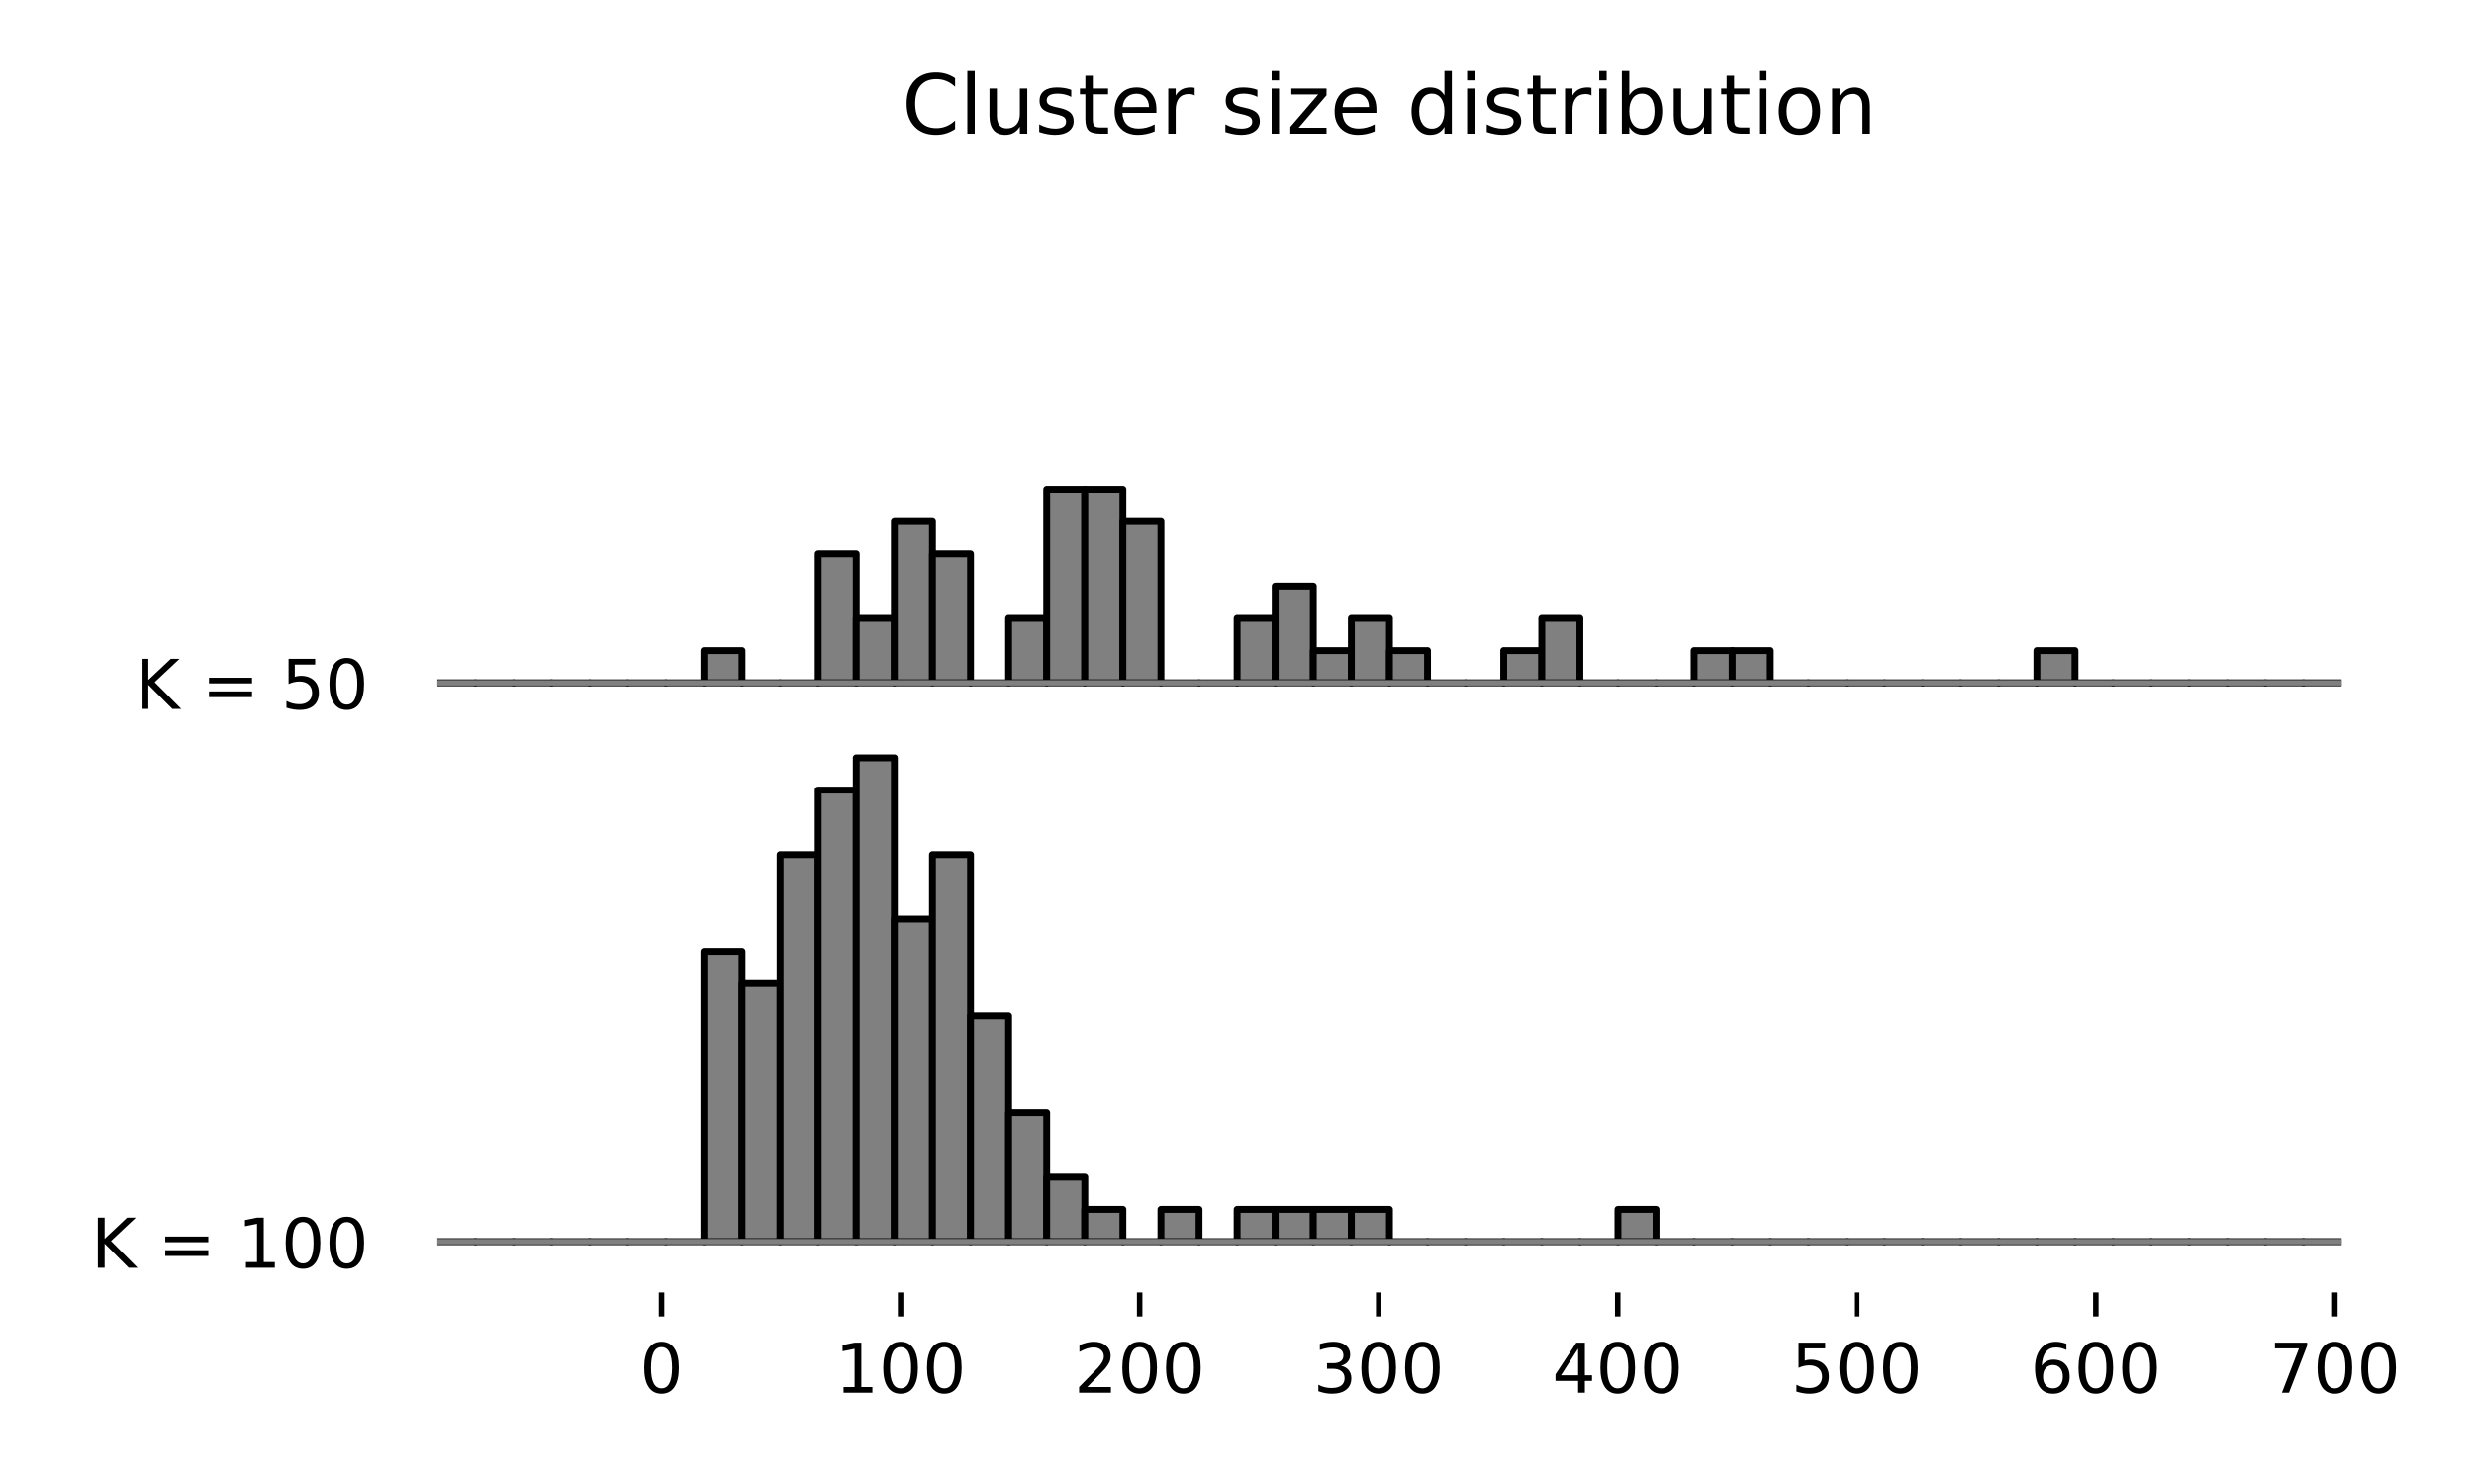<?xml version="1.0" encoding="utf-8" standalone="no"?>
<!DOCTYPE svg PUBLIC "-//W3C//DTD SVG 1.1//EN"
  "http://www.w3.org/Graphics/SVG/1.1/DTD/svg11.dtd">
<!-- Created with matplotlib (https://matplotlib.org/) -->
<svg height="216pt" version="1.1" viewBox="0 0 360 216" width="360pt" xmlns="http://www.w3.org/2000/svg" xmlns:xlink="http://www.w3.org/1999/xlink">
 <defs>
  <style type="text/css">
*{stroke-linecap:butt;stroke-linejoin:round;}
  </style>
 </defs>
 <g id="figure_1">
  <g id="patch_1">
   <path d="M 0 216 
L 360 216 
L 360 0 
L 0 0 
z
" style="fill:#ffffff;"/>
  </g>
  <g id="axes_1">
   <g id="patch_2">
    <path d="M 63.64 188.12 
L 340.731 188.12 
L 340.731 25.44 
L 63.64 25.44 
z
" style="fill:#ffffff;"/>
   </g>
   <g id="matplotlib.axis_1">
    <g id="xtick_1">
     <g id="line2d_1">
      <defs>
       <path d="M 0 0 
L 0 3.5 
" id="me1d1bb87d7" style="stroke:#000000;stroke-width:0.8;"/>
      </defs>
      <g>
       <use style="stroke:#000000;stroke-width:0.8;" x="96.268" xlink:href="#me1d1bb87d7" y="188.12"/>
      </g>
     </g>
     <g id="text_1">
      <!-- 0 -->
      <defs>
       <path d="M 31.781 66.406 
Q 24.172 66.406 20.328 58.906 
Q 16.5 51.422 16.5 36.375 
Q 16.5 21.391 20.328 13.891 
Q 24.172 6.391 31.781 6.391 
Q 39.453 6.391 43.281 13.891 
Q 47.125 21.391 47.125 36.375 
Q 47.125 51.422 43.281 58.906 
Q 39.453 66.406 31.781 66.406 
z
M 31.781 74.219 
Q 44.047 74.219 50.516 64.516 
Q 56.984 54.828 56.984 36.375 
Q 56.984 17.969 50.516 8.266 
Q 44.047 -1.422 31.781 -1.422 
Q 19.531 -1.422 13.062 8.266 
Q 6.594 17.969 6.594 36.375 
Q 6.594 54.828 13.062 64.516 
Q 19.531 74.219 31.781 74.219 
z
" id="DejaVuSans-48"/>
      </defs>
      <g transform="translate(93.086 202.718)scale(0.1 -0.1)">
       <use xlink:href="#DejaVuSans-48"/>
      </g>
     </g>
    </g>
    <g id="xtick_2">
     <g id="line2d_2">
      <g>
       <use style="stroke:#000000;stroke-width:0.8;" x="131.052" xlink:href="#me1d1bb87d7" y="188.12"/>
      </g>
     </g>
     <g id="text_2">
      <!-- 100 -->
      <defs>
       <path d="M 12.406 8.297 
L 28.516 8.297 
L 28.516 63.922 
L 10.984 60.406 
L 10.984 69.391 
L 28.422 72.906 
L 38.281 72.906 
L 38.281 8.297 
L 54.391 8.297 
L 54.391 0 
L 12.406 0 
z
" id="DejaVuSans-49"/>
      </defs>
      <g transform="translate(121.508 202.718)scale(0.1 -0.1)">
       <use xlink:href="#DejaVuSans-49"/>
       <use x="63.623" xlink:href="#DejaVuSans-48"/>
       <use x="127.246" xlink:href="#DejaVuSans-48"/>
      </g>
     </g>
    </g>
    <g id="xtick_3">
     <g id="line2d_3">
      <g>
       <use style="stroke:#000000;stroke-width:0.8;" x="165.836" xlink:href="#me1d1bb87d7" y="188.12"/>
      </g>
     </g>
     <g id="text_3">
      <!-- 200 -->
      <defs>
       <path d="M 19.188 8.297 
L 53.609 8.297 
L 53.609 0 
L 7.328 0 
L 7.328 8.297 
Q 12.938 14.109 22.625 23.891 
Q 32.328 33.688 34.812 36.531 
Q 39.547 41.844 41.422 45.531 
Q 43.312 49.219 43.312 52.781 
Q 43.312 58.594 39.234 62.25 
Q 35.156 65.922 28.609 65.922 
Q 23.969 65.922 18.812 64.312 
Q 13.672 62.703 7.812 59.422 
L 7.812 69.391 
Q 13.766 71.781 18.938 73 
Q 24.125 74.219 28.422 74.219 
Q 39.75 74.219 46.484 68.547 
Q 53.219 62.891 53.219 53.422 
Q 53.219 48.922 51.531 44.891 
Q 49.859 40.875 45.406 35.406 
Q 44.188 33.984 37.641 27.219 
Q 31.109 20.453 19.188 8.297 
z
" id="DejaVuSans-50"/>
      </defs>
      <g transform="translate(156.292 202.718)scale(0.1 -0.1)">
       <use xlink:href="#DejaVuSans-50"/>
       <use x="63.623" xlink:href="#DejaVuSans-48"/>
       <use x="127.246" xlink:href="#DejaVuSans-48"/>
      </g>
     </g>
    </g>
    <g id="xtick_4">
     <g id="line2d_4">
      <g>
       <use style="stroke:#000000;stroke-width:0.8;" x="200.62" xlink:href="#me1d1bb87d7" y="188.12"/>
      </g>
     </g>
     <g id="text_4">
      <!-- 300 -->
      <defs>
       <path d="M 40.578 39.312 
Q 47.656 37.797 51.625 33 
Q 55.609 28.219 55.609 21.188 
Q 55.609 10.406 48.188 4.484 
Q 40.766 -1.422 27.094 -1.422 
Q 22.516 -1.422 17.656 -0.516 
Q 12.797 0.391 7.625 2.203 
L 7.625 11.719 
Q 11.719 9.328 16.594 8.109 
Q 21.484 6.891 26.812 6.891 
Q 36.078 6.891 40.938 10.547 
Q 45.797 14.203 45.797 21.188 
Q 45.797 27.641 41.281 31.266 
Q 36.766 34.906 28.719 34.906 
L 20.219 34.906 
L 20.219 43.016 
L 29.109 43.016 
Q 36.375 43.016 40.234 45.922 
Q 44.094 48.828 44.094 54.297 
Q 44.094 59.906 40.109 62.906 
Q 36.141 65.922 28.719 65.922 
Q 24.656 65.922 20.016 65.031 
Q 15.375 64.156 9.812 62.312 
L 9.812 71.094 
Q 15.438 72.656 20.344 73.438 
Q 25.25 74.219 29.594 74.219 
Q 40.828 74.219 47.359 69.109 
Q 53.906 64.016 53.906 55.328 
Q 53.906 49.266 50.438 45.094 
Q 46.969 40.922 40.578 39.312 
z
" id="DejaVuSans-51"/>
      </defs>
      <g transform="translate(191.076 202.718)scale(0.1 -0.1)">
       <use xlink:href="#DejaVuSans-51"/>
       <use x="63.623" xlink:href="#DejaVuSans-48"/>
       <use x="127.246" xlink:href="#DejaVuSans-48"/>
      </g>
     </g>
    </g>
    <g id="xtick_5">
     <g id="line2d_5">
      <g>
       <use style="stroke:#000000;stroke-width:0.8;" x="235.404" xlink:href="#me1d1bb87d7" y="188.12"/>
      </g>
     </g>
     <g id="text_5">
      <!-- 400 -->
      <defs>
       <path d="M 37.797 64.312 
L 12.891 25.391 
L 37.797 25.391 
z
M 35.203 72.906 
L 47.609 72.906 
L 47.609 25.391 
L 58.016 25.391 
L 58.016 17.188 
L 47.609 17.188 
L 47.609 0 
L 37.797 0 
L 37.797 17.188 
L 4.891 17.188 
L 4.891 26.703 
z
" id="DejaVuSans-52"/>
      </defs>
      <g transform="translate(225.86 202.718)scale(0.1 -0.1)">
       <use xlink:href="#DejaVuSans-52"/>
       <use x="63.623" xlink:href="#DejaVuSans-48"/>
       <use x="127.246" xlink:href="#DejaVuSans-48"/>
      </g>
     </g>
    </g>
    <g id="xtick_6">
     <g id="line2d_6">
      <g>
       <use style="stroke:#000000;stroke-width:0.8;" x="270.188" xlink:href="#me1d1bb87d7" y="188.12"/>
      </g>
     </g>
     <g id="text_6">
      <!-- 500 -->
      <defs>
       <path d="M 10.797 72.906 
L 49.516 72.906 
L 49.516 64.594 
L 19.828 64.594 
L 19.828 46.734 
Q 21.969 47.469 24.109 47.828 
Q 26.266 48.188 28.422 48.188 
Q 40.625 48.188 47.75 41.5 
Q 54.891 34.812 54.891 23.391 
Q 54.891 11.625 47.562 5.094 
Q 40.234 -1.422 26.906 -1.422 
Q 22.312 -1.422 17.547 -0.641 
Q 12.797 0.141 7.719 1.703 
L 7.719 11.625 
Q 12.109 9.234 16.797 8.062 
Q 21.484 6.891 26.703 6.891 
Q 35.156 6.891 40.078 11.328 
Q 45.016 15.766 45.016 23.391 
Q 45.016 31 40.078 35.438 
Q 35.156 39.891 26.703 39.891 
Q 22.75 39.891 18.812 39.016 
Q 14.891 38.141 10.797 36.281 
z
" id="DejaVuSans-53"/>
      </defs>
      <g transform="translate(260.645 202.718)scale(0.1 -0.1)">
       <use xlink:href="#DejaVuSans-53"/>
       <use x="63.623" xlink:href="#DejaVuSans-48"/>
       <use x="127.246" xlink:href="#DejaVuSans-48"/>
      </g>
     </g>
    </g>
    <g id="xtick_7">
     <g id="line2d_7">
      <g>
       <use style="stroke:#000000;stroke-width:0.8;" x="304.973" xlink:href="#me1d1bb87d7" y="188.12"/>
      </g>
     </g>
     <g id="text_7">
      <!-- 600 -->
      <defs>
       <path d="M 33.016 40.375 
Q 26.375 40.375 22.484 35.828 
Q 18.609 31.297 18.609 23.391 
Q 18.609 15.531 22.484 10.953 
Q 26.375 6.391 33.016 6.391 
Q 39.656 6.391 43.531 10.953 
Q 47.406 15.531 47.406 23.391 
Q 47.406 31.297 43.531 35.828 
Q 39.656 40.375 33.016 40.375 
z
M 52.594 71.297 
L 52.594 62.312 
Q 48.875 64.062 45.094 64.984 
Q 41.312 65.922 37.594 65.922 
Q 27.828 65.922 22.672 59.328 
Q 17.531 52.734 16.797 39.406 
Q 19.672 43.656 24.016 45.922 
Q 28.375 48.188 33.594 48.188 
Q 44.578 48.188 50.953 41.516 
Q 57.328 34.859 57.328 23.391 
Q 57.328 12.156 50.688 5.359 
Q 44.047 -1.422 33.016 -1.422 
Q 20.359 -1.422 13.672 8.266 
Q 6.984 17.969 6.984 36.375 
Q 6.984 53.656 15.188 63.938 
Q 23.391 74.219 37.203 74.219 
Q 40.922 74.219 44.703 73.484 
Q 48.484 72.75 52.594 71.297 
z
" id="DejaVuSans-54"/>
      </defs>
      <g transform="translate(295.429 202.718)scale(0.1 -0.1)">
       <use xlink:href="#DejaVuSans-54"/>
       <use x="63.623" xlink:href="#DejaVuSans-48"/>
       <use x="127.246" xlink:href="#DejaVuSans-48"/>
      </g>
     </g>
    </g>
    <g id="xtick_8">
     <g id="line2d_8">
      <g>
       <use style="stroke:#000000;stroke-width:0.8;" x="339.757" xlink:href="#me1d1bb87d7" y="188.12"/>
      </g>
     </g>
     <g id="text_8">
      <!-- 700 -->
      <defs>
       <path d="M 8.203 72.906 
L 55.078 72.906 
L 55.078 68.703 
L 28.609 0 
L 18.312 0 
L 43.219 64.594 
L 8.203 64.594 
z
" id="DejaVuSans-55"/>
      </defs>
      <g transform="translate(330.213 202.718)scale(0.1 -0.1)">
       <use xlink:href="#DejaVuSans-55"/>
       <use x="63.623" xlink:href="#DejaVuSans-48"/>
       <use x="127.246" xlink:href="#DejaVuSans-48"/>
      </g>
     </g>
    </g>
   </g>
   <g id="text_9">
    <!-- Cluster size distribution -->
    <defs>
     <path d="M 64.406 67.281 
L 64.406 56.891 
Q 59.422 61.531 53.781 63.812 
Q 48.141 66.109 41.797 66.109 
Q 29.297 66.109 22.656 58.469 
Q 16.016 50.828 16.016 36.375 
Q 16.016 21.969 22.656 14.328 
Q 29.297 6.688 41.797 6.688 
Q 48.141 6.688 53.781 8.984 
Q 59.422 11.281 64.406 15.922 
L 64.406 5.609 
Q 59.234 2.094 53.438 0.328 
Q 47.656 -1.422 41.219 -1.422 
Q 24.656 -1.422 15.125 8.703 
Q 5.609 18.844 5.609 36.375 
Q 5.609 53.953 15.125 64.078 
Q 24.656 74.219 41.219 74.219 
Q 47.75 74.219 53.531 72.484 
Q 59.328 70.75 64.406 67.281 
z
" id="DejaVuSans-67"/>
     <path d="M 9.422 75.984 
L 18.406 75.984 
L 18.406 0 
L 9.422 0 
z
" id="DejaVuSans-108"/>
     <path d="M 8.5 21.578 
L 8.5 54.688 
L 17.484 54.688 
L 17.484 21.922 
Q 17.484 14.156 20.5 10.266 
Q 23.531 6.391 29.594 6.391 
Q 36.859 6.391 41.078 11.031 
Q 45.312 15.672 45.312 23.688 
L 45.312 54.688 
L 54.297 54.688 
L 54.297 0 
L 45.312 0 
L 45.312 8.406 
Q 42.047 3.422 37.719 1 
Q 33.406 -1.422 27.688 -1.422 
Q 18.266 -1.422 13.375 4.438 
Q 8.5 10.297 8.5 21.578 
z
M 31.109 56 
z
" id="DejaVuSans-117"/>
     <path d="M 44.281 53.078 
L 44.281 44.578 
Q 40.484 46.531 36.375 47.5 
Q 32.281 48.484 27.875 48.484 
Q 21.188 48.484 17.844 46.438 
Q 14.5 44.391 14.5 40.281 
Q 14.5 37.156 16.891 35.375 
Q 19.281 33.594 26.516 31.984 
L 29.594 31.297 
Q 39.156 29.25 43.188 25.516 
Q 47.219 21.781 47.219 15.094 
Q 47.219 7.469 41.188 3.016 
Q 35.156 -1.422 24.609 -1.422 
Q 20.219 -1.422 15.453 -0.562 
Q 10.688 0.297 5.422 2 
L 5.422 11.281 
Q 10.406 8.688 15.234 7.391 
Q 20.062 6.109 24.812 6.109 
Q 31.156 6.109 34.562 8.281 
Q 37.984 10.453 37.984 14.406 
Q 37.984 18.062 35.516 20.016 
Q 33.062 21.969 24.703 23.781 
L 21.578 24.516 
Q 13.234 26.266 9.516 29.906 
Q 5.812 33.547 5.812 39.891 
Q 5.812 47.609 11.281 51.797 
Q 16.75 56 26.812 56 
Q 31.781 56 36.172 55.266 
Q 40.578 54.547 44.281 53.078 
z
" id="DejaVuSans-115"/>
     <path d="M 18.312 70.219 
L 18.312 54.688 
L 36.812 54.688 
L 36.812 47.703 
L 18.312 47.703 
L 18.312 18.016 
Q 18.312 11.328 20.141 9.422 
Q 21.969 7.516 27.594 7.516 
L 36.812 7.516 
L 36.812 0 
L 27.594 0 
Q 17.188 0 13.234 3.875 
Q 9.281 7.766 9.281 18.016 
L 9.281 47.703 
L 2.688 47.703 
L 2.688 54.688 
L 9.281 54.688 
L 9.281 70.219 
z
" id="DejaVuSans-116"/>
     <path d="M 56.203 29.594 
L 56.203 25.203 
L 14.891 25.203 
Q 15.484 15.922 20.484 11.062 
Q 25.484 6.203 34.422 6.203 
Q 39.594 6.203 44.453 7.469 
Q 49.312 8.734 54.109 11.281 
L 54.109 2.781 
Q 49.266 0.734 44.188 -0.344 
Q 39.109 -1.422 33.891 -1.422 
Q 20.797 -1.422 13.156 6.188 
Q 5.516 13.812 5.516 26.812 
Q 5.516 40.234 12.766 48.109 
Q 20.016 56 32.328 56 
Q 43.359 56 49.781 48.891 
Q 56.203 41.797 56.203 29.594 
z
M 47.219 32.234 
Q 47.125 39.594 43.094 43.984 
Q 39.062 48.391 32.422 48.391 
Q 24.906 48.391 20.391 44.141 
Q 15.875 39.891 15.188 32.172 
z
" id="DejaVuSans-101"/>
     <path d="M 41.109 46.297 
Q 39.594 47.172 37.812 47.578 
Q 36.031 48 33.891 48 
Q 26.266 48 22.188 43.047 
Q 18.109 38.094 18.109 28.812 
L 18.109 0 
L 9.078 0 
L 9.078 54.688 
L 18.109 54.688 
L 18.109 46.188 
Q 20.953 51.172 25.484 53.578 
Q 30.031 56 36.531 56 
Q 37.453 56 38.578 55.875 
Q 39.703 55.766 41.062 55.516 
z
" id="DejaVuSans-114"/>
     <path id="DejaVuSans-32"/>
     <path d="M 9.422 54.688 
L 18.406 54.688 
L 18.406 0 
L 9.422 0 
z
M 9.422 75.984 
L 18.406 75.984 
L 18.406 64.594 
L 9.422 64.594 
z
" id="DejaVuSans-105"/>
     <path d="M 5.516 54.688 
L 48.188 54.688 
L 48.188 46.484 
L 14.406 7.172 
L 48.188 7.172 
L 48.188 0 
L 4.297 0 
L 4.297 8.203 
L 38.094 47.516 
L 5.516 47.516 
z
" id="DejaVuSans-122"/>
     <path d="M 45.406 46.391 
L 45.406 75.984 
L 54.391 75.984 
L 54.391 0 
L 45.406 0 
L 45.406 8.203 
Q 42.578 3.328 38.25 0.953 
Q 33.938 -1.422 27.875 -1.422 
Q 17.969 -1.422 11.734 6.484 
Q 5.516 14.406 5.516 27.297 
Q 5.516 40.188 11.734 48.094 
Q 17.969 56 27.875 56 
Q 33.938 56 38.25 53.625 
Q 42.578 51.266 45.406 46.391 
z
M 14.797 27.297 
Q 14.797 17.391 18.875 11.75 
Q 22.953 6.109 30.078 6.109 
Q 37.203 6.109 41.297 11.75 
Q 45.406 17.391 45.406 27.297 
Q 45.406 37.203 41.297 42.844 
Q 37.203 48.484 30.078 48.484 
Q 22.953 48.484 18.875 42.844 
Q 14.797 37.203 14.797 27.297 
z
" id="DejaVuSans-100"/>
     <path d="M 48.688 27.297 
Q 48.688 37.203 44.609 42.844 
Q 40.531 48.484 33.406 48.484 
Q 26.266 48.484 22.188 42.844 
Q 18.109 37.203 18.109 27.297 
Q 18.109 17.391 22.188 11.75 
Q 26.266 6.109 33.406 6.109 
Q 40.531 6.109 44.609 11.75 
Q 48.688 17.391 48.688 27.297 
z
M 18.109 46.391 
Q 20.953 51.266 25.266 53.625 
Q 29.594 56 35.594 56 
Q 45.562 56 51.781 48.094 
Q 58.016 40.188 58.016 27.297 
Q 58.016 14.406 51.781 6.484 
Q 45.562 -1.422 35.594 -1.422 
Q 29.594 -1.422 25.266 0.953 
Q 20.953 3.328 18.109 8.203 
L 18.109 0 
L 9.078 0 
L 9.078 75.984 
L 18.109 75.984 
z
" id="DejaVuSans-98"/>
     <path d="M 30.609 48.391 
Q 23.391 48.391 19.188 42.75 
Q 14.984 37.109 14.984 27.297 
Q 14.984 17.484 19.156 11.844 
Q 23.344 6.203 30.609 6.203 
Q 37.797 6.203 41.984 11.859 
Q 46.188 17.531 46.188 27.297 
Q 46.188 37.016 41.984 42.703 
Q 37.797 48.391 30.609 48.391 
z
M 30.609 56 
Q 42.328 56 49.016 48.375 
Q 55.719 40.766 55.719 27.297 
Q 55.719 13.875 49.016 6.219 
Q 42.328 -1.422 30.609 -1.422 
Q 18.844 -1.422 12.172 6.219 
Q 5.516 13.875 5.516 27.297 
Q 5.516 40.766 12.172 48.375 
Q 18.844 56 30.609 56 
z
" id="DejaVuSans-111"/>
     <path d="M 54.891 33.016 
L 54.891 0 
L 45.906 0 
L 45.906 32.719 
Q 45.906 40.484 42.875 44.328 
Q 39.844 48.188 33.797 48.188 
Q 26.516 48.188 22.312 43.547 
Q 18.109 38.922 18.109 30.906 
L 18.109 0 
L 9.078 0 
L 9.078 54.688 
L 18.109 54.688 
L 18.109 46.188 
Q 21.344 51.125 25.703 53.562 
Q 30.078 56 35.797 56 
Q 45.219 56 50.047 50.172 
Q 54.891 44.344 54.891 33.016 
z
" id="DejaVuSans-110"/>
    </defs>
    <g transform="translate(131.251 19.44)scale(0.12 -0.12)">
     <use xlink:href="#DejaVuSans-67"/>
     <use x="69.824" xlink:href="#DejaVuSans-108"/>
     <use x="97.607" xlink:href="#DejaVuSans-117"/>
     <use x="160.986" xlink:href="#DejaVuSans-115"/>
     <use x="213.086" xlink:href="#DejaVuSans-116"/>
     <use x="252.295" xlink:href="#DejaVuSans-101"/>
     <use x="313.818" xlink:href="#DejaVuSans-114"/>
     <use x="354.932" xlink:href="#DejaVuSans-32"/>
     <use x="386.719" xlink:href="#DejaVuSans-115"/>
     <use x="438.818" xlink:href="#DejaVuSans-105"/>
     <use x="466.602" xlink:href="#DejaVuSans-122"/>
     <use x="519.092" xlink:href="#DejaVuSans-101"/>
     <use x="580.615" xlink:href="#DejaVuSans-32"/>
     <use x="612.402" xlink:href="#DejaVuSans-100"/>
     <use x="675.879" xlink:href="#DejaVuSans-105"/>
     <use x="703.662" xlink:href="#DejaVuSans-115"/>
     <use x="755.762" xlink:href="#DejaVuSans-116"/>
     <use x="794.971" xlink:href="#DejaVuSans-114"/>
     <use x="836.084" xlink:href="#DejaVuSans-105"/>
     <use x="863.867" xlink:href="#DejaVuSans-98"/>
     <use x="927.344" xlink:href="#DejaVuSans-117"/>
     <use x="990.723" xlink:href="#DejaVuSans-116"/>
     <use x="1029.932" xlink:href="#DejaVuSans-105"/>
     <use x="1057.715" xlink:href="#DejaVuSans-111"/>
     <use x="1118.896" xlink:href="#DejaVuSans-110"/>
    </g>
   </g>
  </g>
  <g id="axes_2">
   <g id="patch_3">
    <path clip-path="url(#p0465d80570)" d="M 63.64 99.385 
L 69.182 99.385 
L 69.182 99.385 
L 63.64 99.385 
z
" style="fill:#808080;stroke:#000000;stroke-linejoin:miter;"/>
   </g>
   <g id="patch_4">
    <path clip-path="url(#p0465d80570)" d="M 69.182 99.385 
L 74.724 99.385 
L 74.724 99.385 
L 69.182 99.385 
z
" style="fill:#808080;stroke:#000000;stroke-linejoin:miter;"/>
   </g>
   <g id="patch_5">
    <path clip-path="url(#p0465d80570)" d="M 74.724 99.385 
L 80.265 99.385 
L 80.265 99.385 
L 74.724 99.385 
z
" style="fill:#808080;stroke:#000000;stroke-linejoin:miter;"/>
   </g>
   <g id="patch_6">
    <path clip-path="url(#p0465d80570)" d="M 80.265 99.385 
L 85.807 99.385 
L 85.807 99.385 
L 80.265 99.385 
z
" style="fill:#808080;stroke:#000000;stroke-linejoin:miter;"/>
   </g>
   <g id="patch_7">
    <path clip-path="url(#p0465d80570)" d="M 85.807 99.385 
L 91.349 99.385 
L 91.349 99.385 
L 85.807 99.385 
z
" style="fill:#808080;stroke:#000000;stroke-linejoin:miter;"/>
   </g>
   <g id="patch_8">
    <path clip-path="url(#p0465d80570)" d="M 91.349 99.385 
L 96.891 99.385 
L 96.891 99.385 
L 91.349 99.385 
z
" style="fill:#808080;stroke:#000000;stroke-linejoin:miter;"/>
   </g>
   <g id="patch_9">
    <path clip-path="url(#p0465d80570)" d="M 96.891 99.385 
L 102.433 99.385 
L 102.433 99.385 
L 96.891 99.385 
z
" style="fill:#808080;stroke:#000000;stroke-linejoin:miter;"/>
   </g>
   <g id="patch_10">
    <path clip-path="url(#p0465d80570)" d="M 102.433 99.385 
L 107.975 99.385 
L 107.975 94.691 
L 102.433 94.691 
z
" style="fill:#808080;stroke:#000000;stroke-linejoin:miter;"/>
   </g>
   <g id="patch_11">
    <path clip-path="url(#p0465d80570)" d="M 107.975 99.385 
L 113.516 99.385 
L 113.516 99.385 
L 107.975 99.385 
z
" style="fill:#808080;stroke:#000000;stroke-linejoin:miter;"/>
   </g>
   <g id="patch_12">
    <path clip-path="url(#p0465d80570)" d="M 113.516 99.385 
L 119.058 99.385 
L 119.058 99.385 
L 113.516 99.385 
z
" style="fill:#808080;stroke:#000000;stroke-linejoin:miter;"/>
   </g>
   <g id="patch_13">
    <path clip-path="url(#p0465d80570)" d="M 119.058 99.385 
L 124.6 99.385 
L 124.6 80.606 
L 119.058 80.606 
z
" style="fill:#808080;stroke:#000000;stroke-linejoin:miter;"/>
   </g>
   <g id="patch_14">
    <path clip-path="url(#p0465d80570)" d="M 124.6 99.385 
L 130.142 99.385 
L 130.142 89.996 
L 124.6 89.996 
z
" style="fill:#808080;stroke:#000000;stroke-linejoin:miter;"/>
   </g>
   <g id="patch_15">
    <path clip-path="url(#p0465d80570)" d="M 130.142 99.385 
L 135.684 99.385 
L 135.684 75.911 
L 130.142 75.911 
z
" style="fill:#808080;stroke:#000000;stroke-linejoin:miter;"/>
   </g>
   <g id="patch_16">
    <path clip-path="url(#p0465d80570)" d="M 135.684 99.385 
L 141.225 99.385 
L 141.225 80.606 
L 135.684 80.606 
z
" style="fill:#808080;stroke:#000000;stroke-linejoin:miter;"/>
   </g>
   <g id="patch_17">
    <path clip-path="url(#p0465d80570)" d="M 141.225 99.385 
L 146.767 99.385 
L 146.767 99.385 
L 141.225 99.385 
z
" style="fill:#808080;stroke:#000000;stroke-linejoin:miter;"/>
   </g>
   <g id="patch_18">
    <path clip-path="url(#p0465d80570)" d="M 146.767 99.385 
L 152.309 99.385 
L 152.309 89.996 
L 146.767 89.996 
z
" style="fill:#808080;stroke:#000000;stroke-linejoin:miter;"/>
   </g>
   <g id="patch_19">
    <path clip-path="url(#p0465d80570)" d="M 152.309 99.385 
L 157.851 99.385 
L 157.851 71.216 
L 152.309 71.216 
z
" style="fill:#808080;stroke:#000000;stroke-linejoin:miter;"/>
   </g>
   <g id="patch_20">
    <path clip-path="url(#p0465d80570)" d="M 157.851 99.385 
L 163.393 99.385 
L 163.393 71.216 
L 157.851 71.216 
z
" style="fill:#808080;stroke:#000000;stroke-linejoin:miter;"/>
   </g>
   <g id="patch_21">
    <path clip-path="url(#p0465d80570)" d="M 163.393 99.385 
L 168.934 99.385 
L 168.934 75.911 
L 163.393 75.911 
z
" style="fill:#808080;stroke:#000000;stroke-linejoin:miter;"/>
   </g>
   <g id="patch_22">
    <path clip-path="url(#p0465d80570)" d="M 168.934 99.385 
L 174.476 99.385 
L 174.476 99.385 
L 168.934 99.385 
z
" style="fill:#808080;stroke:#000000;stroke-linejoin:miter;"/>
   </g>
   <g id="patch_23">
    <path clip-path="url(#p0465d80570)" d="M 174.476 99.385 
L 180.018 99.385 
L 180.018 99.385 
L 174.476 99.385 
z
" style="fill:#808080;stroke:#000000;stroke-linejoin:miter;"/>
   </g>
   <g id="patch_24">
    <path clip-path="url(#p0465d80570)" d="M 180.018 99.385 
L 185.56 99.385 
L 185.56 89.996 
L 180.018 89.996 
z
" style="fill:#808080;stroke:#000000;stroke-linejoin:miter;"/>
   </g>
   <g id="patch_25">
    <path clip-path="url(#p0465d80570)" d="M 185.56 99.385 
L 191.102 99.385 
L 191.102 85.301 
L 185.56 85.301 
z
" style="fill:#808080;stroke:#000000;stroke-linejoin:miter;"/>
   </g>
   <g id="patch_26">
    <path clip-path="url(#p0465d80570)" d="M 191.102 99.385 
L 196.644 99.385 
L 196.644 94.691 
L 191.102 94.691 
z
" style="fill:#808080;stroke:#000000;stroke-linejoin:miter;"/>
   </g>
   <g id="patch_27">
    <path clip-path="url(#p0465d80570)" d="M 196.644 99.385 
L 202.185 99.385 
L 202.185 89.996 
L 196.644 89.996 
z
" style="fill:#808080;stroke:#000000;stroke-linejoin:miter;"/>
   </g>
   <g id="patch_28">
    <path clip-path="url(#p0465d80570)" d="M 202.185 99.385 
L 207.727 99.385 
L 207.727 94.691 
L 202.185 94.691 
z
" style="fill:#808080;stroke:#000000;stroke-linejoin:miter;"/>
   </g>
   <g id="patch_29">
    <path clip-path="url(#p0465d80570)" d="M 207.727 99.385 
L 213.269 99.385 
L 213.269 99.385 
L 207.727 99.385 
z
" style="fill:#808080;stroke:#000000;stroke-linejoin:miter;"/>
   </g>
   <g id="patch_30">
    <path clip-path="url(#p0465d80570)" d="M 213.269 99.385 
L 218.811 99.385 
L 218.811 99.385 
L 213.269 99.385 
z
" style="fill:#808080;stroke:#000000;stroke-linejoin:miter;"/>
   </g>
   <g id="patch_31">
    <path clip-path="url(#p0465d80570)" d="M 218.811 99.385 
L 224.353 99.385 
L 224.353 94.691 
L 218.811 94.691 
z
" style="fill:#808080;stroke:#000000;stroke-linejoin:miter;"/>
   </g>
   <g id="patch_32">
    <path clip-path="url(#p0465d80570)" d="M 224.353 99.385 
L 229.894 99.385 
L 229.894 89.996 
L 224.353 89.996 
z
" style="fill:#808080;stroke:#000000;stroke-linejoin:miter;"/>
   </g>
   <g id="patch_33">
    <path clip-path="url(#p0465d80570)" d="M 229.894 99.385 
L 235.436 99.385 
L 235.436 99.385 
L 229.894 99.385 
z
" style="fill:#808080;stroke:#000000;stroke-linejoin:miter;"/>
   </g>
   <g id="patch_34">
    <path clip-path="url(#p0465d80570)" d="M 235.436 99.385 
L 240.978 99.385 
L 240.978 99.385 
L 235.436 99.385 
z
" style="fill:#808080;stroke:#000000;stroke-linejoin:miter;"/>
   </g>
   <g id="patch_35">
    <path clip-path="url(#p0465d80570)" d="M 240.978 99.385 
L 246.52 99.385 
L 246.52 99.385 
L 240.978 99.385 
z
" style="fill:#808080;stroke:#000000;stroke-linejoin:miter;"/>
   </g>
   <g id="patch_36">
    <path clip-path="url(#p0465d80570)" d="M 246.52 99.385 
L 252.062 99.385 
L 252.062 94.691 
L 246.52 94.691 
z
" style="fill:#808080;stroke:#000000;stroke-linejoin:miter;"/>
   </g>
   <g id="patch_37">
    <path clip-path="url(#p0465d80570)" d="M 252.062 99.385 
L 257.603 99.385 
L 257.603 94.691 
L 252.062 94.691 
z
" style="fill:#808080;stroke:#000000;stroke-linejoin:miter;"/>
   </g>
   <g id="patch_38">
    <path clip-path="url(#p0465d80570)" d="M 257.603 99.385 
L 263.145 99.385 
L 263.145 99.385 
L 257.603 99.385 
z
" style="fill:#808080;stroke:#000000;stroke-linejoin:miter;"/>
   </g>
   <g id="patch_39">
    <path clip-path="url(#p0465d80570)" d="M 263.145 99.385 
L 268.687 99.385 
L 268.687 99.385 
L 263.145 99.385 
z
" style="fill:#808080;stroke:#000000;stroke-linejoin:miter;"/>
   </g>
   <g id="patch_40">
    <path clip-path="url(#p0465d80570)" d="M 268.687 99.385 
L 274.229 99.385 
L 274.229 99.385 
L 268.687 99.385 
z
" style="fill:#808080;stroke:#000000;stroke-linejoin:miter;"/>
   </g>
   <g id="patch_41">
    <path clip-path="url(#p0465d80570)" d="M 274.229 99.385 
L 279.771 99.385 
L 279.771 99.385 
L 274.229 99.385 
z
" style="fill:#808080;stroke:#000000;stroke-linejoin:miter;"/>
   </g>
   <g id="patch_42">
    <path clip-path="url(#p0465d80570)" d="M 279.771 99.385 
L 285.313 99.385 
L 285.313 99.385 
L 279.771 99.385 
z
" style="fill:#808080;stroke:#000000;stroke-linejoin:miter;"/>
   </g>
   <g id="patch_43">
    <path clip-path="url(#p0465d80570)" d="M 285.313 99.385 
L 290.854 99.385 
L 290.854 99.385 
L 285.313 99.385 
z
" style="fill:#808080;stroke:#000000;stroke-linejoin:miter;"/>
   </g>
   <g id="patch_44">
    <path clip-path="url(#p0465d80570)" d="M 290.854 99.385 
L 296.396 99.385 
L 296.396 99.385 
L 290.854 99.385 
z
" style="fill:#808080;stroke:#000000;stroke-linejoin:miter;"/>
   </g>
   <g id="patch_45">
    <path clip-path="url(#p0465d80570)" d="M 296.396 99.385 
L 301.938 99.385 
L 301.938 94.691 
L 296.396 94.691 
z
" style="fill:#808080;stroke:#000000;stroke-linejoin:miter;"/>
   </g>
   <g id="patch_46">
    <path clip-path="url(#p0465d80570)" d="M 301.938 99.385 
L 307.48 99.385 
L 307.48 99.385 
L 301.938 99.385 
z
" style="fill:#808080;stroke:#000000;stroke-linejoin:miter;"/>
   </g>
   <g id="patch_47">
    <path clip-path="url(#p0465d80570)" d="M 307.48 99.385 
L 313.022 99.385 
L 313.022 99.385 
L 307.48 99.385 
z
" style="fill:#808080;stroke:#000000;stroke-linejoin:miter;"/>
   </g>
   <g id="patch_48">
    <path clip-path="url(#p0465d80570)" d="M 313.022 99.385 
L 318.563 99.385 
L 318.563 99.385 
L 313.022 99.385 
z
" style="fill:#808080;stroke:#000000;stroke-linejoin:miter;"/>
   </g>
   <g id="patch_49">
    <path clip-path="url(#p0465d80570)" d="M 318.563 99.385 
L 324.105 99.385 
L 324.105 99.385 
L 318.563 99.385 
z
" style="fill:#808080;stroke:#000000;stroke-linejoin:miter;"/>
   </g>
   <g id="patch_50">
    <path clip-path="url(#p0465d80570)" d="M 324.105 99.385 
L 329.647 99.385 
L 329.647 99.385 
L 324.105 99.385 
z
" style="fill:#808080;stroke:#000000;stroke-linejoin:miter;"/>
   </g>
   <g id="patch_51">
    <path clip-path="url(#p0465d80570)" d="M 329.647 99.385 
L 335.189 99.385 
L 335.189 99.385 
L 329.647 99.385 
z
" style="fill:#808080;stroke:#000000;stroke-linejoin:miter;"/>
   </g>
   <g id="patch_52">
    <path clip-path="url(#p0465d80570)" d="M 335.189 99.385 
L 340.731 99.385 
L 340.731 99.385 
L 335.189 99.385 
z
" style="fill:#808080;stroke:#000000;stroke-linejoin:miter;"/>
   </g>
   <g id="matplotlib.axis_2">
    <g id="ytick_1">
     <g id="line2d_9">
      <path clip-path="url(#p0465d80570)" d="M 63.64 99.385 
L 340.731 99.385 
" style="fill:none;stroke:#808080;stroke-linecap:square;stroke-width:0.8;"/>
     </g>
     <g id="line2d_10"/>
     <g id="text_10">
      <!-- K = 50 -->
      <defs>
       <path d="M 9.812 72.906 
L 19.672 72.906 
L 19.672 42.094 
L 52.391 72.906 
L 65.094 72.906 
L 28.906 38.922 
L 67.672 0 
L 54.688 0 
L 19.672 35.109 
L 19.672 0 
L 9.812 0 
z
" id="DejaVuSans-75"/>
       <path d="M 10.594 45.406 
L 73.188 45.406 
L 73.188 37.203 
L 10.594 37.203 
z
M 10.594 25.484 
L 73.188 25.484 
L 73.188 17.188 
L 10.594 17.188 
z
" id="DejaVuSans-61"/>
      </defs>
      <g transform="translate(19.621 103.185)scale(0.1 -0.1)">
       <use xlink:href="#DejaVuSans-75"/>
       <use x="65.576" xlink:href="#DejaVuSans-32"/>
       <use x="97.363" xlink:href="#DejaVuSans-61"/>
       <use x="181.152" xlink:href="#DejaVuSans-32"/>
       <use x="212.939" xlink:href="#DejaVuSans-53"/>
       <use x="276.562" xlink:href="#DejaVuSans-48"/>
      </g>
     </g>
    </g>
   </g>
  </g>
  <g id="axes_3">
   <g id="patch_53">
    <path clip-path="url(#p04f103827d)" d="M 63.64 180.725 
L 69.182 180.725 
L 69.182 180.725 
L 63.64 180.725 
z
" style="fill:#808080;stroke:#000000;stroke-linejoin:miter;"/>
   </g>
   <g id="patch_54">
    <path clip-path="url(#p04f103827d)" d="M 69.182 180.725 
L 74.724 180.725 
L 74.724 180.725 
L 69.182 180.725 
z
" style="fill:#808080;stroke:#000000;stroke-linejoin:miter;"/>
   </g>
   <g id="patch_55">
    <path clip-path="url(#p04f103827d)" d="M 74.724 180.725 
L 80.265 180.725 
L 80.265 180.725 
L 74.724 180.725 
z
" style="fill:#808080;stroke:#000000;stroke-linejoin:miter;"/>
   </g>
   <g id="patch_56">
    <path clip-path="url(#p04f103827d)" d="M 80.265 180.725 
L 85.807 180.725 
L 85.807 180.725 
L 80.265 180.725 
z
" style="fill:#808080;stroke:#000000;stroke-linejoin:miter;"/>
   </g>
   <g id="patch_57">
    <path clip-path="url(#p04f103827d)" d="M 85.807 180.725 
L 91.349 180.725 
L 91.349 180.725 
L 85.807 180.725 
z
" style="fill:#808080;stroke:#000000;stroke-linejoin:miter;"/>
   </g>
   <g id="patch_58">
    <path clip-path="url(#p04f103827d)" d="M 91.349 180.725 
L 96.891 180.725 
L 96.891 180.725 
L 91.349 180.725 
z
" style="fill:#808080;stroke:#000000;stroke-linejoin:miter;"/>
   </g>
   <g id="patch_59">
    <path clip-path="url(#p04f103827d)" d="M 96.891 180.725 
L 102.433 180.725 
L 102.433 180.725 
L 96.891 180.725 
z
" style="fill:#808080;stroke:#000000;stroke-linejoin:miter;"/>
   </g>
   <g id="patch_60">
    <path clip-path="url(#p04f103827d)" d="M 102.433 180.725 
L 107.975 180.725 
L 107.975 138.471 
L 102.433 138.471 
z
" style="fill:#808080;stroke:#000000;stroke-linejoin:miter;"/>
   </g>
   <g id="patch_61">
    <path clip-path="url(#p04f103827d)" d="M 107.975 180.725 
L 113.516 180.725 
L 113.516 143.166 
L 107.975 143.166 
z
" style="fill:#808080;stroke:#000000;stroke-linejoin:miter;"/>
   </g>
   <g id="patch_62">
    <path clip-path="url(#p04f103827d)" d="M 113.516 180.725 
L 119.058 180.725 
L 119.058 124.386 
L 113.516 124.386 
z
" style="fill:#808080;stroke:#000000;stroke-linejoin:miter;"/>
   </g>
   <g id="patch_63">
    <path clip-path="url(#p04f103827d)" d="M 119.058 180.725 
L 124.6 180.725 
L 124.6 114.996 
L 119.058 114.996 
z
" style="fill:#808080;stroke:#000000;stroke-linejoin:miter;"/>
   </g>
   <g id="patch_64">
    <path clip-path="url(#p04f103827d)" d="M 124.6 180.725 
L 130.142 180.725 
L 130.142 110.301 
L 124.6 110.301 
z
" style="fill:#808080;stroke:#000000;stroke-linejoin:miter;"/>
   </g>
   <g id="patch_65">
    <path clip-path="url(#p04f103827d)" d="M 130.142 180.725 
L 135.684 180.725 
L 135.684 133.776 
L 130.142 133.776 
z
" style="fill:#808080;stroke:#000000;stroke-linejoin:miter;"/>
   </g>
   <g id="patch_66">
    <path clip-path="url(#p04f103827d)" d="M 135.684 180.725 
L 141.225 180.725 
L 141.225 124.386 
L 135.684 124.386 
z
" style="fill:#808080;stroke:#000000;stroke-linejoin:miter;"/>
   </g>
   <g id="patch_67">
    <path clip-path="url(#p04f103827d)" d="M 141.225 180.725 
L 146.767 180.725 
L 146.767 147.861 
L 141.225 147.861 
z
" style="fill:#808080;stroke:#000000;stroke-linejoin:miter;"/>
   </g>
   <g id="patch_68">
    <path clip-path="url(#p04f103827d)" d="M 146.767 180.725 
L 152.309 180.725 
L 152.309 161.946 
L 146.767 161.946 
z
" style="fill:#808080;stroke:#000000;stroke-linejoin:miter;"/>
   </g>
   <g id="patch_69">
    <path clip-path="url(#p04f103827d)" d="M 152.309 180.725 
L 157.851 180.725 
L 157.851 171.336 
L 152.309 171.336 
z
" style="fill:#808080;stroke:#000000;stroke-linejoin:miter;"/>
   </g>
   <g id="patch_70">
    <path clip-path="url(#p04f103827d)" d="M 157.851 180.725 
L 163.393 180.725 
L 163.393 176.031 
L 157.851 176.031 
z
" style="fill:#808080;stroke:#000000;stroke-linejoin:miter;"/>
   </g>
   <g id="patch_71">
    <path clip-path="url(#p04f103827d)" d="M 163.393 180.725 
L 168.934 180.725 
L 168.934 180.725 
L 163.393 180.725 
z
" style="fill:#808080;stroke:#000000;stroke-linejoin:miter;"/>
   </g>
   <g id="patch_72">
    <path clip-path="url(#p04f103827d)" d="M 168.934 180.725 
L 174.476 180.725 
L 174.476 176.031 
L 168.934 176.031 
z
" style="fill:#808080;stroke:#000000;stroke-linejoin:miter;"/>
   </g>
   <g id="patch_73">
    <path clip-path="url(#p04f103827d)" d="M 174.476 180.725 
L 180.018 180.725 
L 180.018 180.725 
L 174.476 180.725 
z
" style="fill:#808080;stroke:#000000;stroke-linejoin:miter;"/>
   </g>
   <g id="patch_74">
    <path clip-path="url(#p04f103827d)" d="M 180.018 180.725 
L 185.56 180.725 
L 185.56 176.031 
L 180.018 176.031 
z
" style="fill:#808080;stroke:#000000;stroke-linejoin:miter;"/>
   </g>
   <g id="patch_75">
    <path clip-path="url(#p04f103827d)" d="M 185.56 180.725 
L 191.102 180.725 
L 191.102 176.031 
L 185.56 176.031 
z
" style="fill:#808080;stroke:#000000;stroke-linejoin:miter;"/>
   </g>
   <g id="patch_76">
    <path clip-path="url(#p04f103827d)" d="M 191.102 180.725 
L 196.644 180.725 
L 196.644 176.031 
L 191.102 176.031 
z
" style="fill:#808080;stroke:#000000;stroke-linejoin:miter;"/>
   </g>
   <g id="patch_77">
    <path clip-path="url(#p04f103827d)" d="M 196.644 180.725 
L 202.185 180.725 
L 202.185 176.031 
L 196.644 176.031 
z
" style="fill:#808080;stroke:#000000;stroke-linejoin:miter;"/>
   </g>
   <g id="patch_78">
    <path clip-path="url(#p04f103827d)" d="M 202.185 180.725 
L 207.727 180.725 
L 207.727 180.725 
L 202.185 180.725 
z
" style="fill:#808080;stroke:#000000;stroke-linejoin:miter;"/>
   </g>
   <g id="patch_79">
    <path clip-path="url(#p04f103827d)" d="M 207.727 180.725 
L 213.269 180.725 
L 213.269 180.725 
L 207.727 180.725 
z
" style="fill:#808080;stroke:#000000;stroke-linejoin:miter;"/>
   </g>
   <g id="patch_80">
    <path clip-path="url(#p04f103827d)" d="M 213.269 180.725 
L 218.811 180.725 
L 218.811 180.725 
L 213.269 180.725 
z
" style="fill:#808080;stroke:#000000;stroke-linejoin:miter;"/>
   </g>
   <g id="patch_81">
    <path clip-path="url(#p04f103827d)" d="M 218.811 180.725 
L 224.353 180.725 
L 224.353 180.725 
L 218.811 180.725 
z
" style="fill:#808080;stroke:#000000;stroke-linejoin:miter;"/>
   </g>
   <g id="patch_82">
    <path clip-path="url(#p04f103827d)" d="M 224.353 180.725 
L 229.894 180.725 
L 229.894 180.725 
L 224.353 180.725 
z
" style="fill:#808080;stroke:#000000;stroke-linejoin:miter;"/>
   </g>
   <g id="patch_83">
    <path clip-path="url(#p04f103827d)" d="M 229.894 180.725 
L 235.436 180.725 
L 235.436 180.725 
L 229.894 180.725 
z
" style="fill:#808080;stroke:#000000;stroke-linejoin:miter;"/>
   </g>
   <g id="patch_84">
    <path clip-path="url(#p04f103827d)" d="M 235.436 180.725 
L 240.978 180.725 
L 240.978 176.031 
L 235.436 176.031 
z
" style="fill:#808080;stroke:#000000;stroke-linejoin:miter;"/>
   </g>
   <g id="patch_85">
    <path clip-path="url(#p04f103827d)" d="M 240.978 180.725 
L 246.52 180.725 
L 246.52 180.725 
L 240.978 180.725 
z
" style="fill:#808080;stroke:#000000;stroke-linejoin:miter;"/>
   </g>
   <g id="patch_86">
    <path clip-path="url(#p04f103827d)" d="M 246.52 180.725 
L 252.062 180.725 
L 252.062 180.725 
L 246.52 180.725 
z
" style="fill:#808080;stroke:#000000;stroke-linejoin:miter;"/>
   </g>
   <g id="patch_87">
    <path clip-path="url(#p04f103827d)" d="M 252.062 180.725 
L 257.603 180.725 
L 257.603 180.725 
L 252.062 180.725 
z
" style="fill:#808080;stroke:#000000;stroke-linejoin:miter;"/>
   </g>
   <g id="patch_88">
    <path clip-path="url(#p04f103827d)" d="M 257.603 180.725 
L 263.145 180.725 
L 263.145 180.725 
L 257.603 180.725 
z
" style="fill:#808080;stroke:#000000;stroke-linejoin:miter;"/>
   </g>
   <g id="patch_89">
    <path clip-path="url(#p04f103827d)" d="M 263.145 180.725 
L 268.687 180.725 
L 268.687 180.725 
L 263.145 180.725 
z
" style="fill:#808080;stroke:#000000;stroke-linejoin:miter;"/>
   </g>
   <g id="patch_90">
    <path clip-path="url(#p04f103827d)" d="M 268.687 180.725 
L 274.229 180.725 
L 274.229 180.725 
L 268.687 180.725 
z
" style="fill:#808080;stroke:#000000;stroke-linejoin:miter;"/>
   </g>
   <g id="patch_91">
    <path clip-path="url(#p04f103827d)" d="M 274.229 180.725 
L 279.771 180.725 
L 279.771 180.725 
L 274.229 180.725 
z
" style="fill:#808080;stroke:#000000;stroke-linejoin:miter;"/>
   </g>
   <g id="patch_92">
    <path clip-path="url(#p04f103827d)" d="M 279.771 180.725 
L 285.313 180.725 
L 285.313 180.725 
L 279.771 180.725 
z
" style="fill:#808080;stroke:#000000;stroke-linejoin:miter;"/>
   </g>
   <g id="patch_93">
    <path clip-path="url(#p04f103827d)" d="M 285.313 180.725 
L 290.854 180.725 
L 290.854 180.725 
L 285.313 180.725 
z
" style="fill:#808080;stroke:#000000;stroke-linejoin:miter;"/>
   </g>
   <g id="patch_94">
    <path clip-path="url(#p04f103827d)" d="M 290.854 180.725 
L 296.396 180.725 
L 296.396 180.725 
L 290.854 180.725 
z
" style="fill:#808080;stroke:#000000;stroke-linejoin:miter;"/>
   </g>
   <g id="patch_95">
    <path clip-path="url(#p04f103827d)" d="M 296.396 180.725 
L 301.938 180.725 
L 301.938 180.725 
L 296.396 180.725 
z
" style="fill:#808080;stroke:#000000;stroke-linejoin:miter;"/>
   </g>
   <g id="patch_96">
    <path clip-path="url(#p04f103827d)" d="M 301.938 180.725 
L 307.48 180.725 
L 307.48 180.725 
L 301.938 180.725 
z
" style="fill:#808080;stroke:#000000;stroke-linejoin:miter;"/>
   </g>
   <g id="patch_97">
    <path clip-path="url(#p04f103827d)" d="M 307.48 180.725 
L 313.022 180.725 
L 313.022 180.725 
L 307.48 180.725 
z
" style="fill:#808080;stroke:#000000;stroke-linejoin:miter;"/>
   </g>
   <g id="patch_98">
    <path clip-path="url(#p04f103827d)" d="M 313.022 180.725 
L 318.563 180.725 
L 318.563 180.725 
L 313.022 180.725 
z
" style="fill:#808080;stroke:#000000;stroke-linejoin:miter;"/>
   </g>
   <g id="patch_99">
    <path clip-path="url(#p04f103827d)" d="M 318.563 180.725 
L 324.105 180.725 
L 324.105 180.725 
L 318.563 180.725 
z
" style="fill:#808080;stroke:#000000;stroke-linejoin:miter;"/>
   </g>
   <g id="patch_100">
    <path clip-path="url(#p04f103827d)" d="M 324.105 180.725 
L 329.647 180.725 
L 329.647 180.725 
L 324.105 180.725 
z
" style="fill:#808080;stroke:#000000;stroke-linejoin:miter;"/>
   </g>
   <g id="patch_101">
    <path clip-path="url(#p04f103827d)" d="M 329.647 180.725 
L 335.189 180.725 
L 335.189 180.725 
L 329.647 180.725 
z
" style="fill:#808080;stroke:#000000;stroke-linejoin:miter;"/>
   </g>
   <g id="patch_102">
    <path clip-path="url(#p04f103827d)" d="M 335.189 180.725 
L 340.731 180.725 
L 340.731 180.725 
L 335.189 180.725 
z
" style="fill:#808080;stroke:#000000;stroke-linejoin:miter;"/>
   </g>
   <g id="matplotlib.axis_3">
    <g id="ytick_2">
     <g id="line2d_11">
      <path clip-path="url(#p04f103827d)" d="M 63.64 180.725 
L 340.731 180.725 
" style="fill:none;stroke:#808080;stroke-linecap:square;stroke-width:0.8;"/>
     </g>
     <g id="line2d_12"/>
     <g id="text_11">
      <!-- K = 100 -->
      <g transform="translate(13.259 184.525)scale(0.1 -0.1)">
       <use xlink:href="#DejaVuSans-75"/>
       <use x="65.576" xlink:href="#DejaVuSans-32"/>
       <use x="97.363" xlink:href="#DejaVuSans-61"/>
       <use x="181.152" xlink:href="#DejaVuSans-32"/>
       <use x="212.939" xlink:href="#DejaVuSans-49"/>
       <use x="276.562" xlink:href="#DejaVuSans-48"/>
       <use x="340.186" xlink:href="#DejaVuSans-48"/>
      </g>
     </g>
    </g>
   </g>
  </g>
 </g>
 <defs>
  <clipPath id="p0465d80570">
   <rect height="81.34" width="277.091" x="63.64" y="25.44"/>
  </clipPath>
  <clipPath id="p04f103827d">
   <rect height="81.34" width="277.091" x="63.64" y="106.78"/>
  </clipPath>
 </defs>
</svg>
